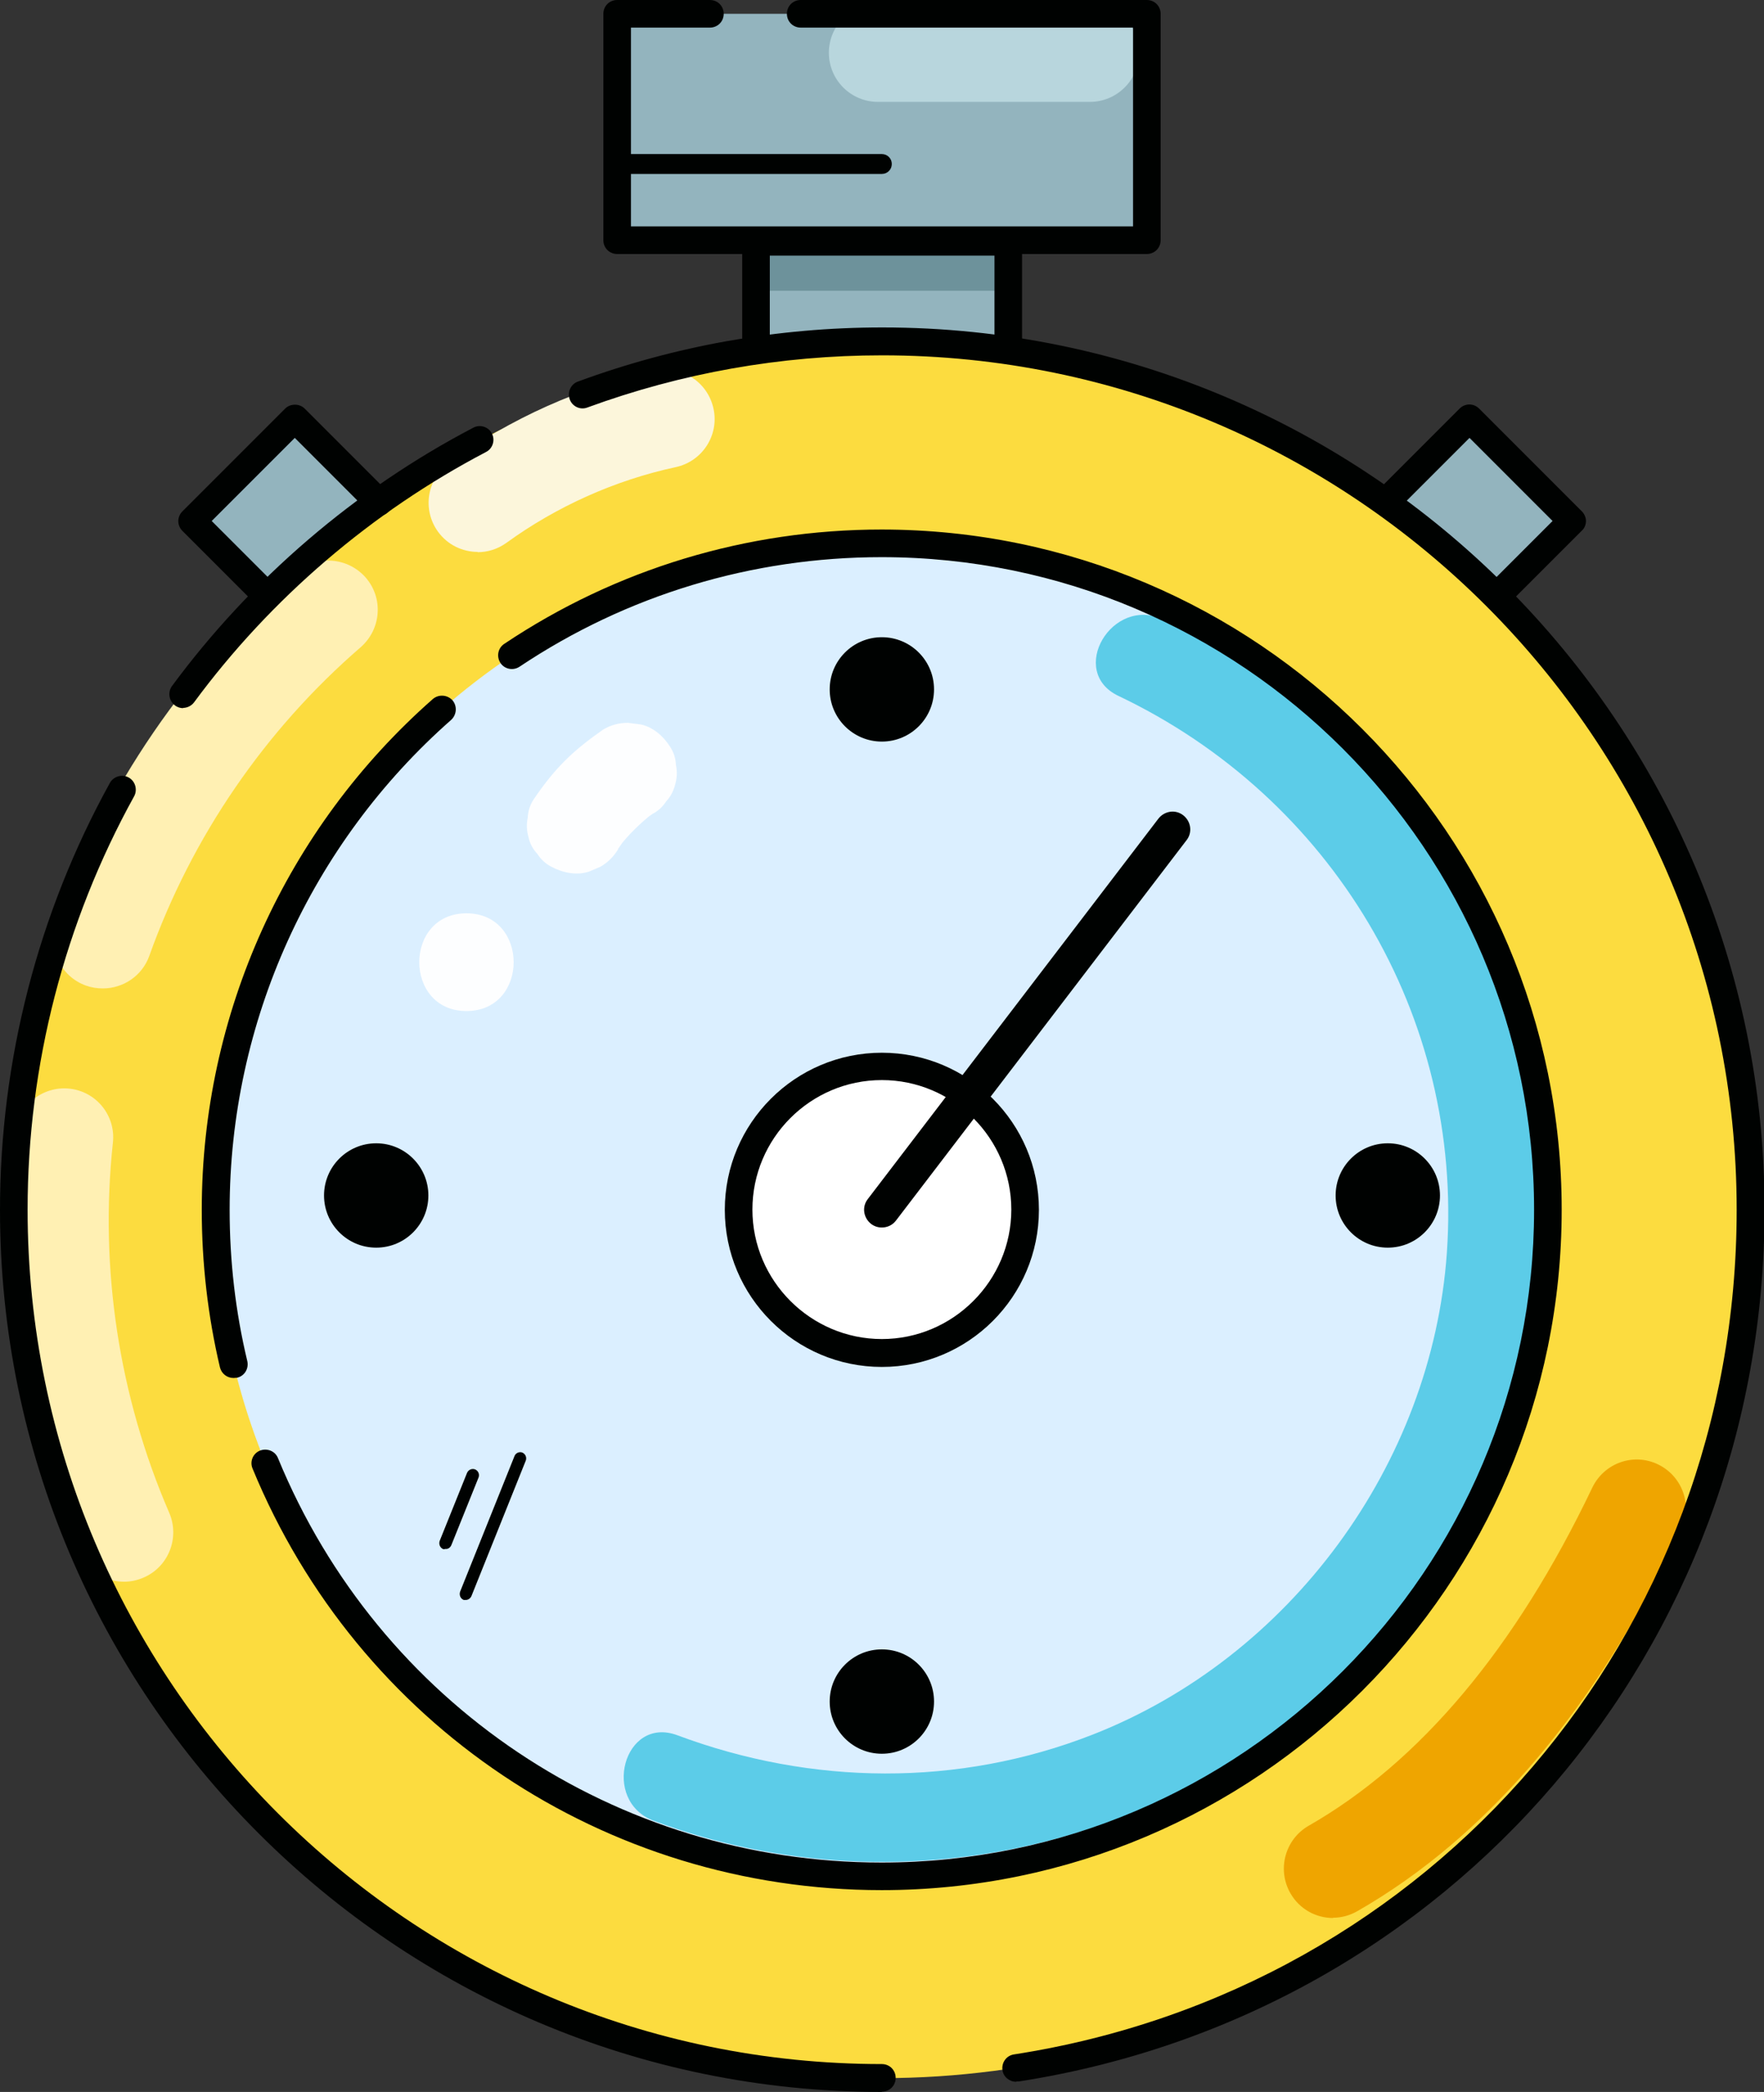 <?xml version="1.0" encoding="UTF-8"?>
<svg id="Layer_2" data-name="Layer 2" xmlns="http://www.w3.org/2000/svg" viewBox="0 0 63.91 75.77">
  <rect x="0" y="0" width="63.91" height="75.77" fill="#333333" stroke="none"/>
  <defs>
    <style>
      .cls-1 {
        fill: #000201;
      }

      .cls-2, .cls-3 {
        fill: #efa500;
      }

      .cls-4 {
        fill: #fcdc3f;
      }

      .cls-5 {
        fill: #fff;
      }

      .cls-6 {
        fill: #fff0b3;
      }

      .cls-7 {
        fill: #fcf6db;
      }

      .cls-8 {
        fill: #fdfeff;
      }

      .cls-9 {
        fill: #b8d6dd;
      }

      .cls-10 {
        fill: #dbefff;
      }

      .cls-11 {
        fill: #93b4be;
      }

      .cls-12 {
        fill: #6d929b;
      }

      .cls-13 {
        fill: #5ccce8;
      }

      .cls-3 {
        opacity: .51;
      }
    </style>
  </defs>
  <g id="Layer_3" data-name="Layer 3">
    <g>
      <polyline class="cls-11" points="27.38 12.3 27.38 8.76 36.53 8.76 36.53 12.3"/>
      <rect class="cls-12" x="27.38" y="8.76" width="9.14" height="1.77"/>
      <path class="cls-1" d="M36.53,12.8c-.28,0-.5-.22-.5-.5v-3.04h-8.14v3.04c0,.28-.22,.5-.5,.5s-.5-.22-.5-.5v-3.54c0-.28,.22-.5,.5-.5h9.14c.28,0,.5,.22,.5,.5v3.54c0,.28-.22,.5-.5,.5Z"/>
      <path class="cls-3" d="M61.61,46.27h0c-.99,0-1.78-.81-1.78-1.79,.01-2.9-.42-5.76-1.28-8.52-.29-.94,.23-1.94,1.17-2.24,.94-.29,1.94,.23,2.24,1.17,.97,3.11,1.46,6.34,1.45,9.61,0,.98-.8,1.78-1.78,1.78Z"/>
      <circle class="cls-4" cx="31.95" cy="43.82" r="31.45"/>
      <circle class="cls-10" cx="31.95" cy="43.82" r="24.14"/>
      <circle class="cls-5" cx="31.95" cy="43.82" r="5.19"/>
      <polyline class="cls-11" points="50.1 18.3 53.24 15.16 56.95 18.88 54.45 21.38"/>
      <polyline class="cls-11" points="13.54 18.03 10.93 15.42 7.21 19.14 9.46 21.38"/>
      <rect class="cls-11" x="22.36" y=".5" width="19.19" height="8.2"/>
      <g>
        <path class="cls-1" d="M16.12,56.11h-.06c-.12-.05-.17-.18-.13-.3l.99-2.46c.05-.12,.18-.17,.29-.13,0,0,0,0,0,0,.12,.05,.17,.18,.13,.29l-.99,2.46c-.04,.09-.13,.15-.23,.13Z"/>
        <path class="cls-1" d="M16.86,57.95h-.06c-.12-.05-.17-.18-.13-.3,0,0,0,0,0,0l1.97-4.91c.04-.11,.17-.17,.28-.13,0,0,0,0,0,0,.12,.05,.17,.18,.13,.29,0,0,0,0,0,0l-1.97,4.91c-.04,.09-.13,.15-.23,.14Z"/>
      </g>
      <path class="cls-13" d="M40.51,25.2c7.73,3.67,12.51,11.6,11.91,20.18-.54,7.66-5.68,14.65-12.84,17.45-4.86,1.9-10.17,1.84-15.04,.02-1.94-.72-2.78,2.38-.85,3.1,9.14,3.42,19.79,.82,26.19-6.59s7.52-17.38,3.44-25.88c-2.32-4.82-6.35-8.75-11.17-11.04-1.86-.88-3.49,1.89-1.62,2.77h0Z"/>
      <path class="cls-1" d="M8.46,49.91c-.23,0-.43-.15-.49-.38-.44-1.86-.66-3.78-.66-5.71,0-7.08,3.05-13.82,8.37-18.5,.21-.18,.52-.16,.71,.04,.18,.21,.16,.52-.04,.71-5.1,4.49-8.03,10.96-8.03,17.75,0,1.85,.21,3.69,.64,5.48,.06,.27-.1,.54-.37,.6-.04,0-.08,.01-.12,.01Z"/>
      <path class="cls-1" d="M31.95,49.51c-3.14,0-5.69-2.55-5.69-5.69s2.55-5.69,5.69-5.69,5.69,2.55,5.69,5.69-2.55,5.69-5.69,5.69Zm0-10.39c-2.59,0-4.69,2.11-4.69,4.69s2.11,4.69,4.69,4.69,4.69-2.11,4.69-4.69-2.11-4.69-4.69-4.69Z"/>
      <g>
        <circle class="cls-1" cx="31.95" cy="24.97" r="1.89"/>
        <circle class="cls-1" cx="31.95" cy="61.63" r="1.89"/>
      </g>
      <g>
        <circle class="cls-1" cx="50.28" cy="43.3" r="1.89"/>
        <circle class="cls-1" cx="13.63" cy="43.3" r="1.89"/>
      </g>
      <g>
        <path class="cls-1" d="M54.45,21.88c-.13,0-.26-.05-.35-.15-.2-.2-.2-.51,0-.71l2.15-2.15-3.01-3.01-2.39,2.39c-.2,.2-.51,.2-.71,0s-.2-.51,0-.71l2.74-2.74c.2-.2,.51-.2,.71,0l3.72,3.72c.09,.09,.15,.22,.15,.35s-.05,.26-.15,.35l-2.5,2.5c-.1,.1-.23,.15-.35,.15Z"/>
        <path class="cls-1" d="M9.46,21.88c-.13,0-.26-.05-.35-.15l-2.5-2.5c-.2-.2-.2-.51,0-.71l3.72-3.72c.19-.19,.52-.19,.71,0l3.03,3.03c.2,.2,.2,.51,0,.71s-.51,.2-.71,0l-2.68-2.68-3.01,3.01,2.15,2.15c.2,.2,.2,.51,0,.71-.1,.1-.23,.15-.35,.15Z"/>
      </g>
      <path class="cls-1" d="M31.95,44.46c-.14,0-.27-.04-.39-.13-.28-.22-.34-.62-.12-.9l10.53-13.78c.22-.28,.62-.34,.9-.12,.28,.22,.34,.62,.12,.9l-10.53,13.78c-.13,.17-.32,.25-.51,.25Z"/>
      <path class="cls-1" d="M31.95,68.46c-10.03,0-18.98-5.99-22.8-15.27-.11-.26,.02-.55,.27-.65,.26-.1,.55,.02,.65,.27,3.66,8.9,12.25,14.65,21.87,14.65,13.04,0,23.64-10.61,23.64-23.64s-10.61-23.64-23.64-23.64c-4.69,0-9.23,1.37-13.12,3.97-.23,.15-.54,.09-.69-.14s-.09-.54,.14-.69c4.05-2.71,8.78-4.14,13.67-4.14,13.59,0,24.64,11.05,24.64,24.64s-11.05,24.64-24.64,24.64Z"/>
      <path class="cls-6" d="M3.72,35.8c-.2,0-.4-.03-.6-.1-.93-.33-1.41-1.35-1.08-2.28,1.75-4.89,4.75-9.28,8.69-12.68,.75-.65,1.87-.56,2.52,.18,.65,.75,.56,1.87-.18,2.52-3.47,3-6.12,6.87-7.66,11.18-.26,.73-.95,1.18-1.68,1.18Z"/>
      <path class="cls-6" d="M4.5,57.29c-.69,0-1.35-.4-1.64-1.08C.79,51.44,0,46.19,.55,41.02c.1-.98,.99-1.69,1.96-1.59,.98,.1,1.69,.98,1.58,1.96-.49,4.56,.22,9.19,2.04,13.4,.39,.9-.02,1.96-.93,2.35-.23,.1-.47,.15-.71,.15Z"/>
      <path class="cls-1" d="M31.95,75.77C14.33,75.77,0,61.44,0,43.82c0-5.41,1.38-10.75,3.98-15.46,.13-.24,.44-.33,.68-.2,.24,.13,.33,.44,.2,.68-2.52,4.56-3.86,9.73-3.86,14.97,0,17.07,13.89,30.95,30.95,30.95,.28,0,.5,.22,.5,.5s-.22,.5-.5,.5Z"/>
      <path class="cls-7" d="M17.31,19.99c-.55,0-1.09-.25-1.44-.73-.58-.8-.4-1.91,.39-2.49,2.21-1.61,4.8-2.77,7.47-3.34,.96-.21,1.91,.4,2.12,1.37,.21,.96-.4,1.91-1.37,2.12-2.19,.47-4.31,1.42-6.13,2.74-.32,.23-.68,.34-1.05,.34Z"/>
      <path class="cls-1" d="M6.64,25.65c-.1,0-.21-.03-.3-.1-.22-.16-.27-.48-.11-.7,2.87-3.89,6.65-7.13,10.92-9.36,.24-.13,.55-.03,.67,.21,.13,.24,.03,.55-.21,.67-4.14,2.17-7.8,5.3-10.58,9.07-.1,.13-.25,.2-.4,.2Z"/>
      <path class="cls-9" d="M39.49,3.69h-7.68c-.99,0-1.78-.8-1.78-1.78s.8-1.78,1.78-1.78h7.68c.99,0,1.78,.8,1.78,1.78s-.8,1.78-1.78,1.78Z"/>
      <path class="cls-1" d="M41.55,9.2H22.36c-.28,0-.5-.22-.5-.5V.5c0-.28,.22-.5,.5-.5h3.36c.28,0,.5,.22,.5,.5s-.22,.5-.5,.5h-2.86v7.2h18.19V1h-12.04c-.28,0-.5-.22-.5-.5s.22-.5,.5-.5h12.54c.28,0,.5,.22,.5,.5V8.7c0,.28-.22,.5-.5,.5Z"/>
      <path class="cls-1" d="M31.95,6.3h-9.6c-.2,0-.36-.16-.36-.36s.16-.36,.36-.36h9.6c.2,0,.36,.16,.36,.36s-.16,.36-.36,.36Z"/>
      <path class="cls-2" d="M48.3,69.47c-.62,0-1.22-.32-1.55-.9-.49-.86-.19-1.95,.66-2.44,4.04-2.31,7.5-6.43,10.28-12.25,.43-.89,1.49-1.27,2.38-.84,.89,.43,1.26,1.49,.84,2.38-3.1,6.48-7.05,11.12-11.73,13.8-.28,.16-.58,.24-.88,.24Z"/>
      <path class="cls-1" d="M36.81,75.4c-.24,0-.46-.18-.49-.42-.04-.27,.14-.53,.42-.57,15.17-2.35,26.18-15.21,26.18-30.59,0-17.07-13.89-30.95-30.96-30.95-3.67,0-7.27,.64-10.68,1.89-.26,.1-.55-.04-.64-.3-.09-.26,.04-.55,.3-.64,3.53-1.3,7.24-1.96,11.03-1.96,17.62,0,31.96,14.33,31.96,31.95,0,15.87-11.37,29.15-27.02,31.58-.03,0-.05,0-.08,0Z"/>
      <path class="cls-8" d="M22.39,30.75c.09-.13,.18-.26,.28-.39l-.28,.36c.37-.48,.8-.9,1.27-1.27l-.36,.28c.11-.09,.22-.17,.34-.25,.21-.11,.37-.26,.5-.46,.16-.17,.26-.37,.32-.6,.07-.24,.08-.47,.03-.71-.01-.24-.08-.46-.21-.66-.24-.38-.61-.71-1.06-.81l-.47-.06c-.32,0-.62,.08-.89,.24-.49,.34-.97,.71-1.4,1.14s-.8,.91-1.13,1.4c-.13,.2-.2,.42-.21,.66-.05,.24-.04,.47,.03,.71,.05,.23,.16,.43,.32,.6,.12,.19,.29,.35,.5,.46,.41,.22,.91,.33,1.37,.18l.42-.18c.27-.16,.48-.37,.64-.64h0Z"/>
      <path class="cls-8" d="M16.9,36.62c2.28,0,2.28-3.54,0-3.54s-2.28,3.54,0,3.54h0Z"/>
    </g>
  </g>
</svg>